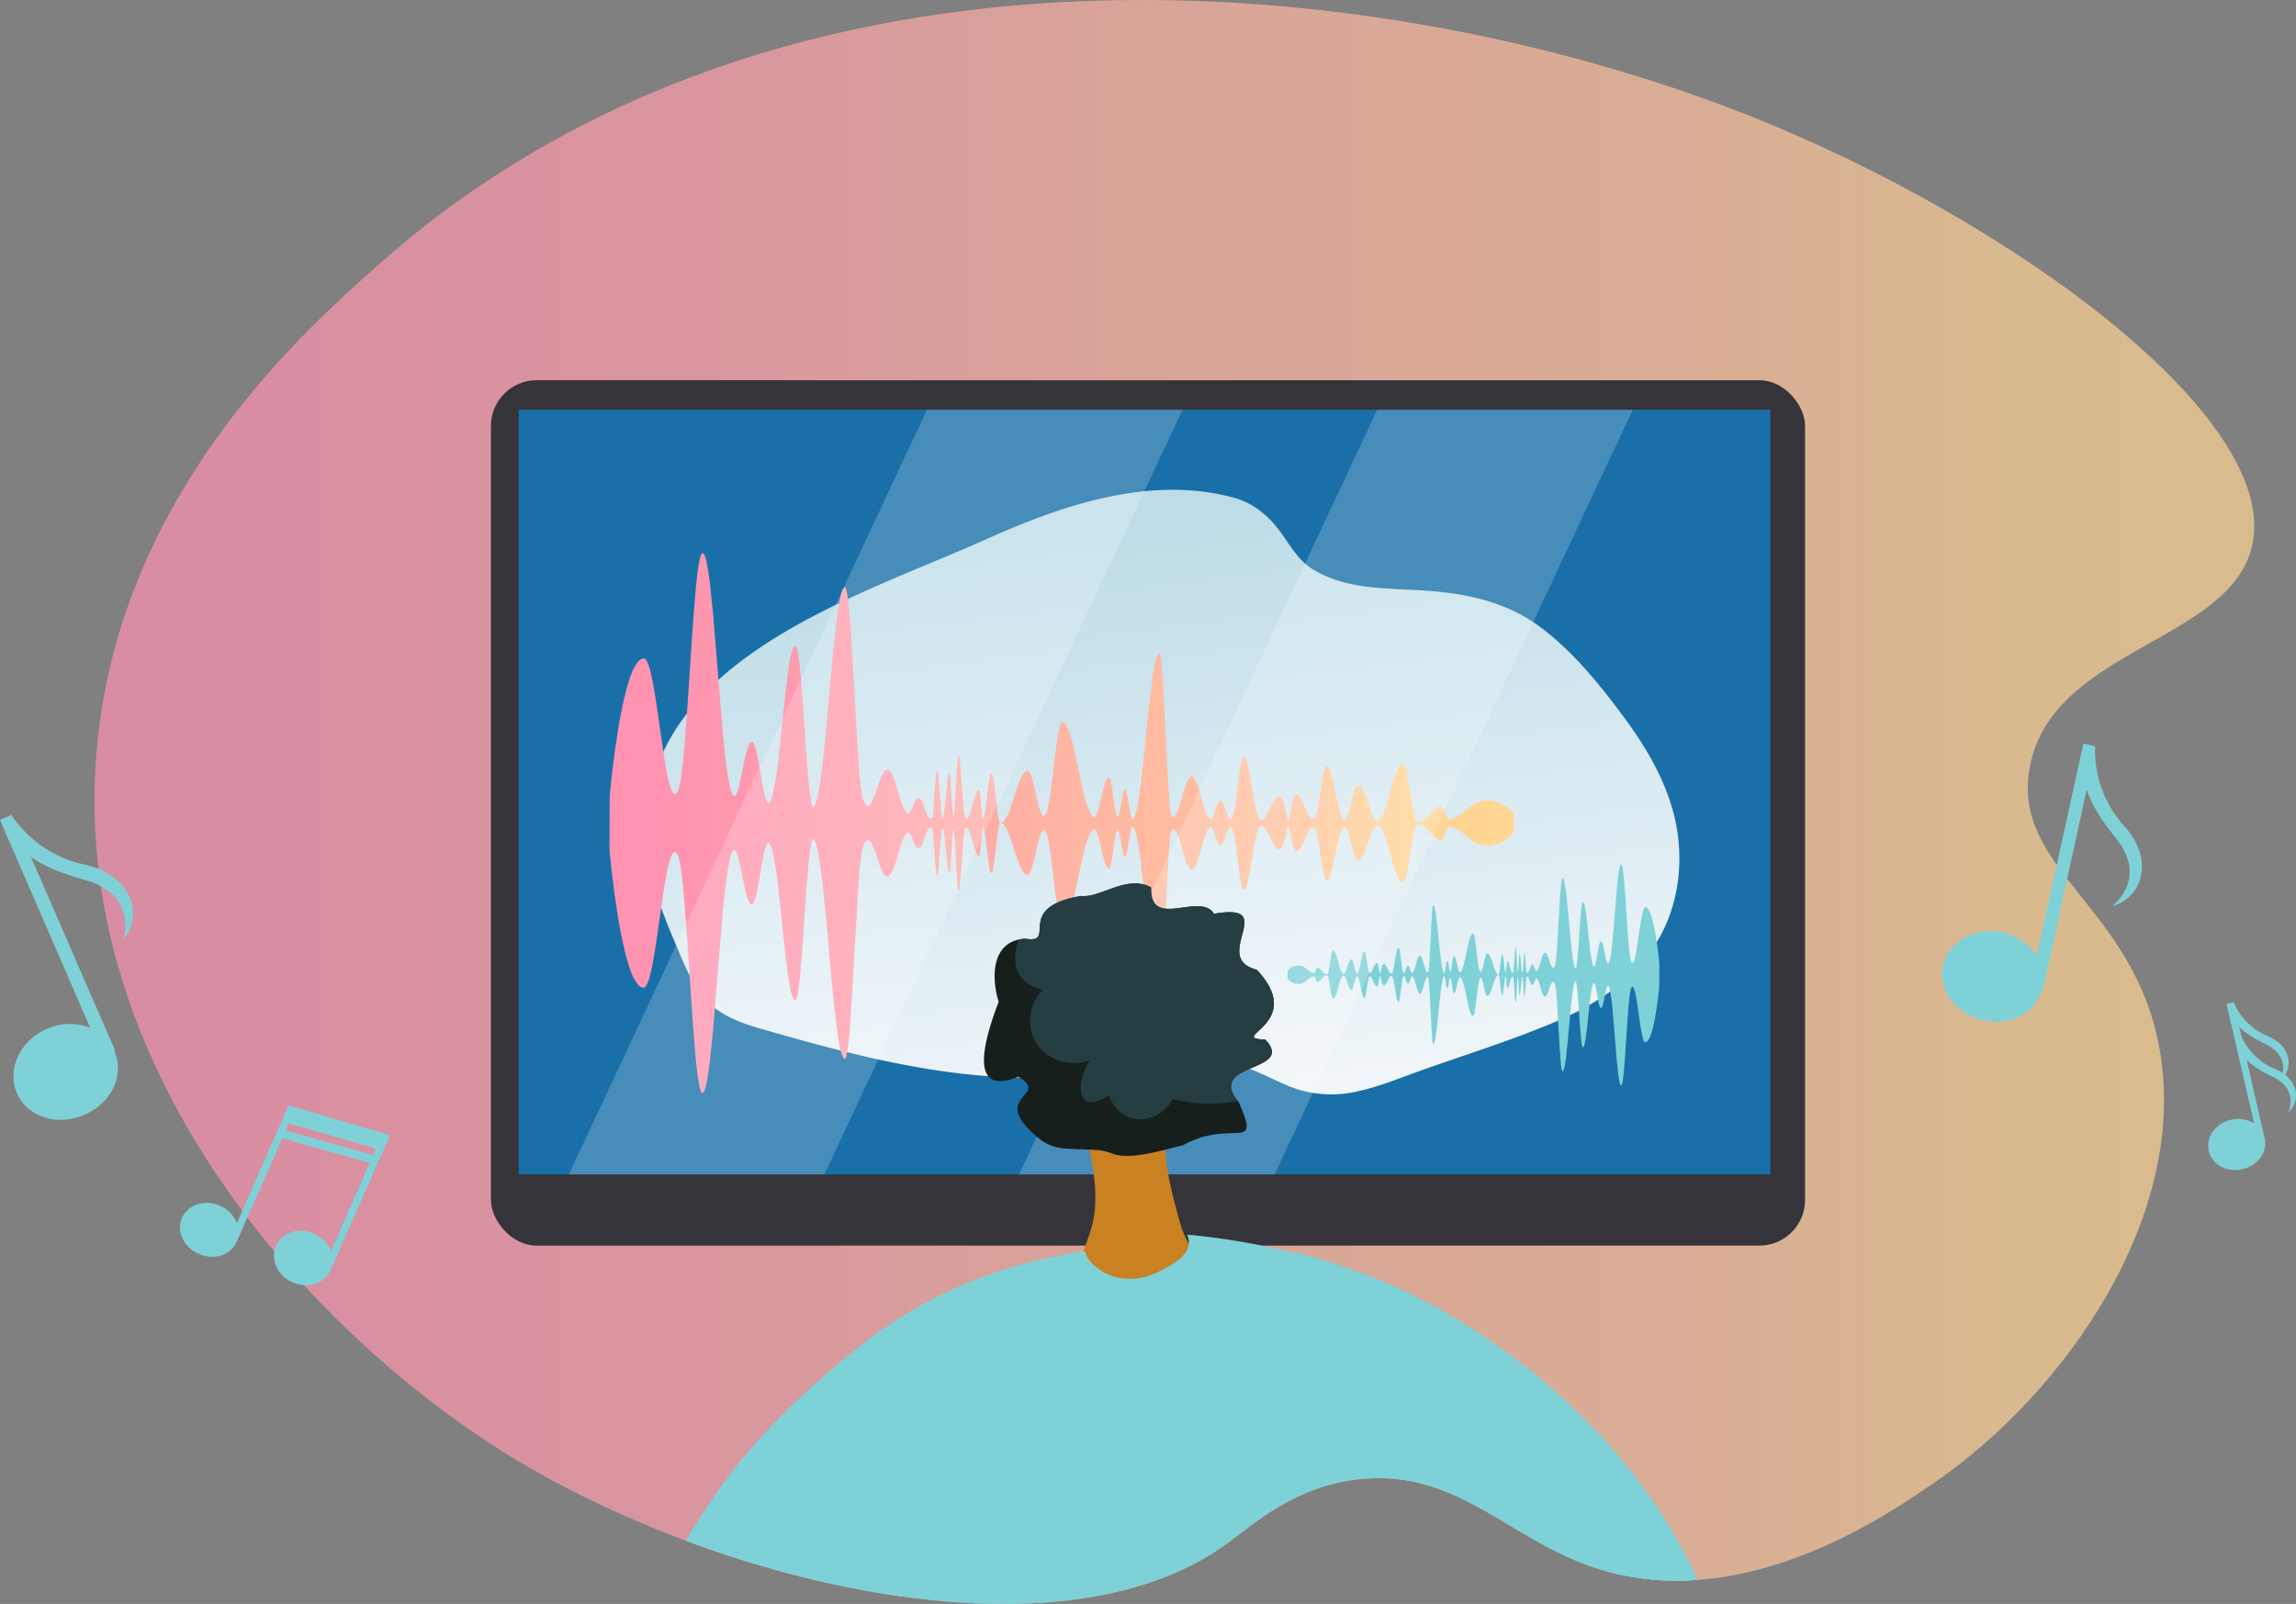 <svg xmlns="http://www.w3.org/2000/svg" xmlns:xlink="http://www.w3.org/1999/xlink" width="714" height="498.923" viewBox="0 0 714 498.923"><rect x="0" y="0" width="714" height="498.923" fill="#808080" stroke="none"/><defs><style>.a{fill:none;clip-rule:evenodd;}.b,.k,.l,.m,.n{fill-rule:evenodd;}.b{opacity:0.7;}.b,.g{fill:url(#a);}.c{fill:#35343a;}.d{fill:#1970a9;}.e{fill:url(#b);}.f,.l{fill:#7fd1d8;}.h{fill:#fff;opacity:0.2;}.i{fill:#1a191c;}.j{clip-path:url(#d);}.k{fill:#c98121;}.m{fill:#171f1c;}.n{fill:#243e41;}</style><linearGradient id="a" y1="0.5" x2="1" y2="0.5" gradientUnits="objectBoundingBox"><stop offset="0" stop-color="#ff93b1"/><stop offset="0.048" stop-color="#ff93b1"/><stop offset="0.29" stop-color="#ffa0ac"/><stop offset="0.484" stop-color="#ffb4a3"/><stop offset="0.737" stop-color="#ffc19e"/><stop offset="0.881" stop-color="#ffd395"/><stop offset="1" stop-color="#ffd694"/></linearGradient><linearGradient id="b" x1="0.384" y1="0.044" x2="0.6" y2="1.056" gradientUnits="objectBoundingBox"><stop offset="0" stop-color="#bddce7"/><stop offset="0.029" stop-color="#bddce7"/><stop offset="1" stop-color="#f3f7fa"/></linearGradient><clipPath id="d"><path class="a" d="M617.745,494.593c-23.667,20.985-79.752,70.718-87.761,148.517-10.343,100.462,65.9,185.34,131.641,224.464,63.055,37.526,167.23,63.182,219.4,25.315,8.52-6.183,21.55-18.342,42.193-20.253,31.085-2.877,46.752,20.5,75.947,28.691,44.575,12.5,88.124-18.075,101.261-27,41.286-28.057,79.858-83.312,70.883-135.015-7.8-44.92-46.079-56.043-40.5-87.759,6.55-37.268,62.428-39.146,69.2-69.2,8.964-39.8-74.553-101.021-155.267-133.327C932,403.9,743.826,382.79,617.745,494.593Z" transform="translate(-529.036 -412.598)"/></clipPath></defs><g transform="translate(-514.312 -412.598)"><g transform="translate(543.689 412.598)"><path class="b" d="M617.745,494.593c-23.667,20.985-79.752,70.718-87.761,148.517-10.343,100.462,65.9,185.34,131.641,224.464,63.055,37.526,167.23,63.182,219.4,25.315,8.52-6.183,21.55-18.342,42.193-20.253,31.085-2.877,46.752,20.5,75.947,28.691,44.575,12.5,88.124-18.075,101.261-27,41.286-28.057,79.858-83.312,70.883-135.015-7.8-44.92-46.079-56.043-40.5-87.759,6.55-37.268,62.428-39.146,69.2-69.2,8.964-39.8-74.553-101.021-155.267-133.327C932,403.9,743.826,382.79,617.745,494.593Z" transform="translate(-529.036 -412.598)"/><rect class="c" width="408.665" height="269.2" rx="14.233" transform="translate(123.29 118.268)"/><rect class="d" width="389.204" height="237.846" transform="translate(131.938 127.46)"/><g transform="translate(160.217 152.354)"><path class="e" d="M935.747,595.22c-1.93-12.737-8.505-24.491-16.036-34.746-7.46-10.166-15.676-20.439-25.71-28.176-11.289-8.705-24.307-11.273-38.268-12.077-11.193-.645-23.422-.407-33.31-6.514-4.545-2.807-6.835-7.115-9.87-11.323-3.875-5.367-8.661-9.393-15.177-11.1-25.95-6.81-53.065,2.5-76.751,13.156-37.406,16.824-99.381,35.225-105.3,83.751-1.75,14.357,3.013,28.222,8.562,41.233,2.582,6.056,4.972,12.544,9.284,17.616,4.29,5.042,10.6,7.54,16.8,9.332,28.079,8.115,57.28,15.958,86.739,15.411,13.829-.257,27.27-3.372,40.987-4.689,6.317-.6,12.9-.94,19.164.289,6.145,1.209,11.193,4.078,16.853,6.554a35.186,35.186,0,0,0,22.089,2.251c7.171-1.488,14.1-4.437,20.987-6.867,12.993-4.583,26.229-8.761,38.972-14.01,12.288-5.062,23.6-11.6,31.546-22.548C935.172,621.936,937.726,608.285,935.747,595.22Z" transform="translate(-603.741 -488.958)"/><path class="f" d="M830.633,578.264l-.225-2.177-.058-.543-.056-.453-.114-.9-.112-.9-.056-.451-.058-.385-.225-1.5-.225-1.479-.225-1.263-.058-.311-.056-.275-.114-.551c-.074-.363-.15-.754-.225-1.043l-.225-.938-.056-.232-.058-.194-.112-.387-.227-.768c-.074-.212-.15-.445-.225-.639a5.886,5.886,0,0,0-.9-1.706,1.414,1.414,0,0,0-.451-.369.832.832,0,0,0-.225-.07.278.278,0,0,0-.228.052c-.3.216-.6,1.053-.9,2.542-.038.182-.076.329-.114.539l-.114.634-.112.634-.114.71c-.15.928-.3,2.023-.451,3.073l-.453,3.095-.225,1.52-.226,1.309c-.02.1-.038.227-.058.313l-.056.263-.114.531c-.074.379-.15.646-.226.92l-.112.351c-.038.11-.076.186-.114.281a1.261,1.261,0,0,1-.226.387c-.151.169-.3.162-.453-.022a1.24,1.24,0,0,1-.225-.423c-.038-.108-.076-.273-.112-.409-.02-.058-.038-.174-.058-.263l-.056-.287c-.038-.2-.076-.469-.114-.7l-.112-.912-.058-.461-.028-.232c-.008-.074-.018-.152-.028-.259l-.114-1.179-.056-.589-.028-.331-.028-.371-.114-1.482-.225-2.981-.451-6.814-.227-3.358-.056-.772-.056-.694-.114-1.391-.114-1.389-.056-.7-.056-.547-.114-1.048-.028-.261c-.01-.1-.018-.138-.028-.207l-.056-.385a6.249,6.249,0,0,0-.453-2.007c-.3-.381-.6.445-.9,2.5l-.112.822-.058.411-.056.533-.225,2.219L817.417,555l-.028.277-.028.329-.056.686-.227,2.742-.9,11.021c-.6,6.508-1.2,9.27-1.806,7.873l-.058-.142c-.018-.046-.036-.1-.056-.166l-.114-.375c-.018-.054-.036-.14-.056-.223l-.056-.249-.114-.5-.112-.5-.114-.565-.226-1.115c-.151-.65-.3-1.413-.453-1.86-.038-.138-.074-.215-.112-.325-.038-.084-.076-.179-.114-.245a.659.659,0,0,0-.225-.277c-.152-.086-.3.028-.453.393-.036.074-.074.216-.112.327a4.045,4.045,0,0,0-.114.391l-.112.465-.114.589-.114.589-.056.3-.056.331-.225,1.325-.227,1.237-.028.154-.028.13-.056.253-.058.251-.056.2c-.15.577-.3.852-.451.852s-.3-.315-.453-.818a39.3,39.3,0,0,1-.9-5.77l-.112-.976-.114-1.062-.225-2.179-.225-2.111-.114-1.045-.056-.523-.028-.233-.03-.214-.225-1.7-.112-.832-.114-.631a6.782,6.782,0,0,0-.453-1.688c-.074-.144-.15-.223-.225-.241s-.15.044-.225.273a4.726,4.726,0,0,0-.114.459l-.028.142c-.008.048-.018.088-.028.162l-.056.4-.058.393-.028.2-.028.259-.112,1.061-.227,2.755-.056.694-.056.812-.114,1.638-.225,3.252-.114,1.614-.028.4-.028.335-.056.659-.114,1.317-.056.658-.028.325-.03.239-.112.96-.114.678c-.15.892-.3,1.012-.451.714a5.359,5.359,0,0,1-.453-1.463c-.038-.15-.074-.4-.112-.619l-.114-.668-.056-.333c-.01-.05-.02-.118-.028-.194l-.03-.214-.112-.856c-.3-2.518-.6-5.551-.9-9l-.451-4.954-.114-1.219L801.942,559l-.225-2.051-.114-1.025-.112-.794-.114-.774-.028-.194-.028-.16-.056-.313c-.038-.223-.076-.391-.114-.563l-.056-.259-.058-.212a3.91,3.91,0,0,0-.225-.68.674.674,0,0,0-.225-.3c-.038-.018-.076-.034-.114,0a.578.578,0,0,0-.112.224c-.02.062-.038.148-.058.219l-.028.114-.028.154-.056.321-.058.453-.056.453-.028.225c-.01.066-.018.166-.028.273l-.114,1.239-.225,3.24-.056.826-.058.956-.112,2.005-.453,7.745-.226,3.761-.112,1.421c-.02.259-.038.419-.058.611l-.056.559-.056.561-.058.4-.112.778-.058.261-.028.126-.028.1c-.018.07-.038.106-.056.16l-.058.116c-.3.638-.6.724-.9.285a2.683,2.683,0,0,1-.227-.409c-.074-.164-.15-.363-.225-.551-.15-.415-.3-.87-.451-1.317-.076-.229-.152-.433-.228-.644s-.15-.377-.225-.563c-.076-.144-.15-.313-.226-.437a1.648,1.648,0,0,0-.225-.293c-.3-.281-.6-.152-.9.437a19.061,19.061,0,0,0-.9,2.7c-.038.134-.076.255-.114.367l-.112.345-.114.345-.112.291c-.038.1-.076.174-.114.257s-.076.168-.114.229a1.919,1.919,0,0,1-.225.335c-.15.184-.3.22-.451.032a4.11,4.11,0,0,1-.453-.934,2.761,2.761,0,0,0-.451-.858c-.152-.148-.3-.11-.453.062a1.683,1.683,0,0,0-.225.363c-.076.166-.15.355-.225.535-.152.407-.3.826-.453,1.145s-.3.473-.451.439a.293.293,0,0,1-.114-.054.23.23,0,0,1-.056-.054.545.545,0,0,1-.028-.076c-.01-.03-.02-.094-.028-.138-.02-.066-.038-.277-.058-.439l-.028-.257c-.01-.068-.018-.189-.028-.337l-.114-1.63-.112-1.6-.028-.4c-.01-.134-.02-.279-.028-.335l-.058-.473a.989.989,0,0,0-.028-.17c-.01-.038-.018-.088-.028-.118-.02-.048-.038-.072-.056-.054s-.038.05-.058.136l-.028.11-.028.208c-.152,1.115-.3,3.922-.451,5.084l-.03.218-.028.12a.382.382,0,0,1-.056.156c-.038.034-.076-.012-.114-.116l-.028-.094-.028-.132-.028-.134-.028-.182-.028-.184-.03-.269-.056-.539-.226-2.167-.056-.545-.03-.271a2.3,2.3,0,0,0-.028-.231c-.038-.273-.076-.465-.112-.615-.076-.233-.152-.461-.228.435l-.028.283-.028.459-.056.918-.114,1.79c-.15,2.672-.3,1.381-.451-1.75l-.114-2.035-.056-1c-.01-.146-.02-.383-.028-.447l-.028-.3a2.641,2.641,0,0,0-.114-.742c-.02-.026-.038-.006-.056.026a.513.513,0,0,0-.03.066l-.028.1-.028.136-.028.221-.056.441-.03.232-.028.369-.056.74-.225,2.983-.058.752-.028.377c-.008.13-.018.174-.028.263l-.056.475-.028.237c-.01.068-.02.1-.028.148-.038.212-.076.3-.114.323a.233.233,0,0,1-.114.056c-.15.024-.3-.186-.451-.589l-.114-.335-.112-.387-.227-.8a5.9,5.9,0,0,0-.451-1.237.449.449,0,0,0-.225-.218c-.038,0-.076-.056-.114.088a2.074,2.074,0,0,0-.056.305l-.028.184-.028.289-.228,2.328c-.038.275-.074.4-.112.405a.458.458,0,0,1-.114-.232l-.056-.2-.056-.313-.058-.313c-.01-.06-.018-.088-.028-.174l-.028-.229-.225-1.848-.114-.934-.114-.776-.056-.287c-.018-.1-.038-.146-.056-.219a.576.576,0,0,0-.114-.253c-.076-.07-.15.036-.225.317l-.056.245c-.02.076-.038.21-.058.311l-.028.17-.028.231-.056.467-.453,3.677-.056.317c-.018.094-.038.162-.056.241a.985.985,0,0,1-.114.311.1.1,0,0,1-.114.052.383.383,0,0,1-.112-.026,1,1,0,0,1-.453-.4c-.6-.824-1.2-3.3-1.806-4.8l-.114-.275-.114-.229a2.733,2.733,0,0,0-.225-.4,1.184,1.184,0,0,0-.451-.443.293.293,0,0,0-.226-.03.534.534,0,0,0-.227.231,5.544,5.544,0,0,0-.451,1.323l-.114.429-.112.5-.227.99-.112.483-.058.242-.056.211c-.076.3-.15.509-.225.73-.152.389-.3.587-.453.559a.355.355,0,0,1-.226-.2,2.7,2.7,0,0,1-.225-.627c-.038-.138-.076-.339-.114-.507-.018-.092-.036-.166-.056-.271l-.056-.333c-.076-.4-.151-1.02-.225-1.56l-.114-.842-.114-.958-.225-1.9c-.076-.611-.15-1.3-.225-1.766l-.114-.774c-.038-.253-.074-.539-.112-.7a3.406,3.406,0,0,0-.453-1.449c-.3-.152-.6.227-.9.962l-.225.642-.226.788-.225.914-.227,1.037-.451,2.127-.225,1.075-.227.964a13.264,13.264,0,0,1-.9,2.917,1.451,1.451,0,0,1-.453.6c-.15.062-.3-.088-.451-.455-.3-.716-.6-2.374-.9-3.392a3.012,3.012,0,0,0-.453-1.1c-.074-.082-.15-.126-.225-.108-.038.018-.076.07-.114.168-.018.042-.036.122-.056.18s-.038.144-.056.231l-.028.13-.028.168-.058.345c-.018.124-.038.213-.056.363l-.056.417-.227,1.6a6.239,6.239,0,0,1-.226,1.147c-.076.235-.15.305-.225.225a8.279,8.279,0,0,1-.451-2.057c-.038-.247-.076-.415-.114-.616-.02-.1-.038-.2-.056-.263a1.978,1.978,0,0,0-.058-.2c-.074-.241-.15-.311-.225-.241-.3.1-.6,3.519-.9,3.755-.3.1-.6-1.125-.9-3.1l-.112-.77-.114-.952-.225-1.941-.056-.487-.058-.547-.112-1.121-.227-2.241-.225-2.2c-.076-.724-.15-1.518-.225-2.073l-.225-1.826-.058-.457c-.018-.152-.036-.315-.056-.415l-.114-.688a9.721,9.721,0,0,0-.451-1.915.872.872,0,0,0-.225-.355c-.038-.024-.076-.048-.114-.026a.631.631,0,0,0-.112.325l-.03.14-.028.188-.028.2-.028.277c-.038.377-.076.68-.114,1.241l-.056.75-.056,1.081L759.7,566.5l-.451,8.819-.114,2.169-.114,1.371-.056.686c-.01.1-.018.253-.028.319l-.028.19a5.438,5.438,0,0,1-.114.646c-.038.156-.076.178-.112.2a.316.316,0,0,1-.114.05.272.272,0,0,1-.225-.066,1,1,0,0,1-.225-.289,4.542,4.542,0,0,1-.227-.5c-.15-.393-.3-.946-.451-1.455-.152-.529-.3-1.089-.453-1.548a6.2,6.2,0,0,0-.225-.6,2.218,2.218,0,0,0-.225-.435c-.3-.435-.6-.345-.9.289a7.86,7.86,0,0,0-.451,1.287l-.453,1.6-.225.728c-.076.208-.152.421-.225.575a1.358,1.358,0,0,1-.453.638c-.15.076-.3-.1-.451-.463-.038-.082-.076-.2-.114-.3l-.112-.319-.114-.331c-.038-.112-.076-.2-.114-.293-.3-.8-.6-.822-.9,0l-.112.3-.114.339-.112.325c-.038.1-.076.225-.114.305l-.056.132-.058.106a.724.724,0,0,1-.112.164.173.173,0,0,1-.225.048c-.076-.042-.152-.146-.227-.373-.018-.052-.038-.124-.056-.186l-.056-.241-.058-.251-.056-.313c-.038-.174-.076-.5-.114-.77l-.112-.838-.225-1.7-.114-.878-.114-.738-.056-.361-.028-.176-.028-.136-.056-.271c-.02-.09-.038-.14-.058-.212-.15-.587-.3-.581-.451-.371a4.35,4.35,0,0,0-.453,1.478l-.112.577-.058.3-.056.347-.225,1.391c-.152.972-.3,1.806-.453,2.512l-.056.235-.028.118-.028.094-.114.357-.056.136c-.02.042-.038.074-.056.11a.509.509,0,0,1-.114.154c-1.2,1.347-2.41-7.2-3.615.2a.859.859,0,0,1-.225-.455c-.076-.281-.15-.6-.225-1l-.114-.567-.056-.275-.056-.239a2.406,2.406,0,0,0-.227-.682.179.179,0,0,0-.225-.094.5.5,0,0,0-.225.112,1.138,1.138,0,0,0-.225.257c-.038.058-.076.106-.114.172l-.112.2c-.3.585-.6,1.423-.9,1.887a.815.815,0,0,1-.453.413.333.333,0,0,1-.225-.03.354.354,0,0,1-.114-.078.753.753,0,0,1-.112-.2c-.02-.04-.038-.1-.058-.152l-.056-.2c-.018-.072-.038-.128-.056-.216l-.058-.265-.028-.134-.028-.166-.056-.337c-.038-.232-.076-.431-.114-.69l-.225-1.55-.114-.748-.112-.632c-.3-1.73-.6-1.365-.9-.674a5.949,5.949,0,0,0-.225.74l-.114.443-.056.221c-.02.074-.038.174-.058.259l-.451,2.157-.225.944c-.038.174-.076.273-.114.405l-.056.19-.056.148c-.152.425-.3.642-.453.692s-.3-.142-.451-.531l-.114-.329-.114-.391-.226-.884c-.15-.62-.3-1.181-.451-1.6s-.3-.591-.453-.581c-.3.01-.6.481-.9,1.315-.15.4-.3.884-.451,1.309a9.991,9.991,0,0,1-.453,1.179c-.3.65-.6.818-.9.571a4.236,4.236,0,0,1-.9-1.864c-.152-.477-.3-1.047-.453-1.586l-.451-1.6a4.639,4.639,0,0,0-.9-1.931.459.459,0,0,0-.225-.108c-.076-.014-.152,0-.228.126a5.133,5.133,0,0,0-.451,1.638l-.114.615-.112.72-.226,1.441c-.076.517-.151.87-.227,1.287l-.056.3c-.018.1-.038.159-.056.241l-.058.233a1.827,1.827,0,0,1-.056.184,1.416,1.416,0,0,1-.225.5c-.076.09-.152.07-.226.076a1.074,1.074,0,0,1-.453-.106,3.186,3.186,0,0,1-.9-.786,5.646,5.646,0,0,0-.9-.892,1.38,1.38,0,0,0-.451-.207.516.516,0,0,0-.225-.024c-.076.02-.152.11-.228.245-.15.281-.3.8-.451,1.1a.59.59,0,0,1-.225.3c-.076.042-.152,0-.225,0a2.946,2.946,0,0,1-.9-.327,5.973,5.973,0,0,1-.9-.623c-.3-.235-.6-.481-.9-.7a3.122,3.122,0,0,0-1.808-.7,4.156,4.156,0,0,0-1.808.311,4.521,4.521,0,0,0-1.808,1.379v2.35a4.519,4.519,0,0,0,1.808,1.379,4.152,4.152,0,0,0,1.808.311,3.137,3.137,0,0,0,1.808-.7c.3-.224.6-.469.9-.7a6.142,6.142,0,0,1,.9-.625,3,3,0,0,1,.9-.325c.074-.006.15-.046.225,0a.59.59,0,0,1,.225.3c.152.3.3.814.451,1.1.076.136.152.226.228.245a.521.521,0,0,0,.225-.024,1.386,1.386,0,0,0,.451-.208,5.644,5.644,0,0,0,.9-.892,3.156,3.156,0,0,1,.9-.786,1.041,1.041,0,0,1,.453-.106c.074.006.15-.014.226.076a1.415,1.415,0,0,1,.225.5,1.83,1.83,0,0,1,.056.183l.058.232c.018.082.038.146.056.243l.056.3c.076.417.151.77.227,1.287l.226,1.441.112.72.114.613a5.151,5.151,0,0,0,.451,1.64c.076.128.152.14.228.126a.457.457,0,0,0,.225-.108,4.638,4.638,0,0,0,.9-1.931l.451-1.6c.152-.539.3-1.109.453-1.586a4.236,4.236,0,0,1,.9-1.863c.3-.247.6-.08.9.569a10.177,10.177,0,0,1,.453,1.181c.15.425.3.908.451,1.309.3.834.6,1.3.9,1.315.152.01.3-.172.453-.581s.3-.98.451-1.6l.226-.884.114-.393.114-.327c.15-.389.3-.577.451-.531s.3.267.453.692l.056.148.056.19c.038.132.076.231.114.4l.225.946.451,2.157c.02.086.038.186.058.259l.056.222.114.443a6.062,6.062,0,0,0,.225.74c.3.69.6,1.055.9-.674l.112-.633.114-.75.225-1.548c.038-.259.076-.459.114-.69l.056-.337.028-.168.028-.132.058-.265c.018-.088.038-.144.056-.215l.056-.2c.02-.05.038-.112.058-.152a.8.8,0,0,1,.112-.2.341.341,0,0,1,.114-.076.332.332,0,0,1,.225-.03.815.815,0,0,1,.453.413c.3.465.6,1.3.9,1.887l.112.2c.038.066.076.114.114.17a1.054,1.054,0,0,0,.225.257.484.484,0,0,0,.225.114.179.179,0,0,0,.225-.094,2.4,2.4,0,0,0,.227-.682l.056-.239.056-.275.114-.567c.076-.4.15-.718.225-1a.859.859,0,0,1,.225-.455c1.205,7.4,2.41-1.145,3.615.2a.505.505,0,0,1,.114.154c.018.036.036.066.056.11l.056.136.114.357.028.092.028.12.056.233c.152.708.3,1.542.453,2.514l.225,1.391.056.347.058.3.112.577a4.35,4.35,0,0,0,.453,1.478c.15.209.3.216.451-.371.02-.072.038-.122.058-.212l.056-.271.028-.136.028-.176.056-.363.114-.736.114-.878.225-1.7.112-.838c.038-.267.076-.6.114-.772l.056-.311.058-.251.056-.241c.018-.062.038-.134.056-.185.076-.228.152-.331.227-.373a.173.173,0,0,1,.225.048.7.7,0,0,1,.112.162l.058.108.056.132c.038.08.076.2.114.305l.112.325.114.339.112.3c.3.824.6.808.9,0,.038-.1.076-.182.114-.293l.114-.331.112-.319c.038-.1.076-.217.114-.3.15-.363.3-.539.451-.463a1.357,1.357,0,0,1,.453.638c.074.152.15.365.225.573l.225.73.453,1.6a7.851,7.851,0,0,0,.451,1.287c.3.634.6.724.9.289a2.212,2.212,0,0,0,.225-.435,6.226,6.226,0,0,0,.225-.6c.152-.459.3-1.02.453-1.548.15-.509.3-1.062.451-1.454a4.55,4.55,0,0,1,.227-.5,1,1,0,0,1,.225-.289.272.272,0,0,1,.225-.066.319.319,0,0,1,.114.05c.036.024.074.046.112.2a5.433,5.433,0,0,1,.114.646l.028.189c.01.066.018.216.028.319l.056.684.114,1.373.114,2.169.451,8.819.114,2.185.056,1.081.056.75c.038.561.076.864.114,1.241l.028.275.028.2.028.189.03.14a.631.631,0,0,0,.112.325c.038.022.076,0,.114-.026a.872.872,0,0,0,.225-.355,9.717,9.717,0,0,0,.451-1.915l.114-.688c.02-.1.038-.263.056-.415l.058-.457.225-1.826c.076-.555.15-1.349.225-2.073l.225-2.2.227-2.243L762.3,590l.058-.549.056-.485.225-1.941.114-.952.112-.772c.3-1.977.6-3.2.9-3.1.3.235.6,3.657.9,3.755.076.068.151,0,.225-.242a1.975,1.975,0,0,0,.058-.2c.018-.064.036-.168.056-.263.038-.2.076-.369.114-.617a8.275,8.275,0,0,1,.451-2.057c.076-.08.15-.01.225.225a6.235,6.235,0,0,1,.226,1.147l.227,1.6.056.417c.018.148.038.239.056.363l.058.345.028.166.028.132c.018.088.038.176.056.232s.038.138.056.18a.306.306,0,0,0,.114.168c.076.018.152-.026.225-.11a2.981,2.981,0,0,0,.453-1.1c.3-1.018.6-2.676.9-3.392.15-.367.3-.517.451-.455a1.452,1.452,0,0,1,.453.6,13.262,13.262,0,0,1,.9,2.917l.227.964.225,1.073.451,2.129.227,1.037.225.914.226.788.225.643c.3.734.6,1.113.9.962a3.405,3.405,0,0,0,.453-1.449c.038-.166.074-.451.112-.7l.114-.774c.076-.465.15-1.157.225-1.766l.225-1.9.114-.958.114-.842c.074-.541.15-1.165.225-1.56l.056-.333c.02-.106.038-.18.056-.271.038-.168.076-.371.114-.507a2.7,2.7,0,0,1,.225-.626.366.366,0,0,1,.226-.2c.152-.026.3.172.453.561.076.221.15.435.225.73l.056.209.058.243.112.483.227.99.112.5.114.429a5.542,5.542,0,0,0,.451,1.323.534.534,0,0,0,.227.232.294.294,0,0,0,.226-.03,1.186,1.186,0,0,0,.451-.443,2.733,2.733,0,0,0,.225-.4l.114-.229.114-.275c.6-1.5,1.2-3.978,1.806-4.8a1,1,0,0,1,.453-.4.393.393,0,0,1,.112-.026.1.1,0,0,1,.114.052.985.985,0,0,1,.114.311c.018.08.038.148.056.239l.056.319.453,3.677.056.467.028.232.028.169c.02.1.038.236.058.311l.056.245c.076.279.15.387.225.317a.577.577,0,0,0,.114-.253c.018-.074.038-.124.056-.219l.056-.287.114-.776.114-.934.225-1.847.028-.23c.01-.086.018-.114.028-.174l.058-.313.056-.313.056-.2a.457.457,0,0,1,.114-.232c.038,0,.074.13.112.405l.228,2.328.028.289.028.184a2.129,2.129,0,0,0,.056.305c.038.144.076.088.114.088a.45.45,0,0,0,.225-.218,5.9,5.9,0,0,0,.451-1.237l.227-.8.112-.387.114-.335c.15-.4.3-.613.451-.589a.217.217,0,0,1,.114.056c.038.022.076.112.114.323.008.05.018.08.028.148l.028.237.056.475c.01.09.02.134.028.263l.028.377.058.752.225,2.983.056.738.028.369.03.233.056.441.028.222.028.134.028.1a.51.51,0,0,0,.03.066c.018.032.036.052.056.026a2.641,2.641,0,0,0,.114-.742l.028-.3c.008-.064.018-.3.028-.447l.056-1,.114-2.035c.15-3.129.3-4.421.451-1.75l.114,1.792.056.918.028.459.028.283c.076.9.152.668.228.435.036-.15.074-.343.112-.615.01-.056.02-.132.028-.231l.03-.271.056-.545.226-2.167.056-.539.03-.269.028-.184.028-.182.028-.134.028-.132.028-.094c.038-.1.076-.15.114-.116a.382.382,0,0,1,.056.156l.028.12.03.217c.15,1.161.3,3.968.451,5.084l.028.208.028.11c.02.086.038.12.058.136s.036-.006.056-.054c.01-.03.018-.08.028-.118a1.026,1.026,0,0,0,.028-.17l.058-.473c.008-.056.018-.2.028-.335l.028-.4.112-1.6.114-1.63c.01-.148.018-.269.028-.337l.028-.257c.02-.162.038-.373.058-.439.008-.044.018-.108.028-.138a.466.466,0,0,1,.028-.076.233.233,0,0,1,.056-.054.293.293,0,0,1,.114-.054c.15-.034.3.132.451.439s.3.738.453,1.145c.076.18.15.369.225.535a1.689,1.689,0,0,0,.225.363c.151.172.3.209.453.062a2.786,2.786,0,0,0,.451-.858,4.171,4.171,0,0,1,.453-.936c.15-.186.3-.15.451.034a1.851,1.851,0,0,1,.225.335c.038.062.076.152.114.229s.076.154.114.257l.112.289.114.347.112.345c.038.112.076.233.114.367a19.235,19.235,0,0,0,.9,2.7c.3.589.6.718.9.437a1.607,1.607,0,0,0,.225-.3c.076-.122.15-.291.226-.435.076-.186.151-.357.225-.563s.152-.415.228-.644c.15-.447.3-.9.451-1.317.076-.188.151-.387.225-.551a2.685,2.685,0,0,1,.227-.409c.3-.439.6-.353.9.285l.058.116c.018.054.038.09.056.159l.028.1.028.128.058.261.112.778.058.4.056.559.056.56c.02.192.038.349.058.609l.112,1.422.226,3.759.453,7.747.112,2.005.058.954.056.828.225,3.24.114,1.239c.01.108.018.207.028.273l.028.226.056.453.058.453.056.321.028.154.028.112c.02.074.038.16.058.222a.58.58,0,0,0,.112.223c.038.036.076.02.114,0a.654.654,0,0,0,.225-.3,3.964,3.964,0,0,0,.225-.68l.058-.212.056-.259c.038-.172.076-.339.114-.563l.056-.313.028-.159.028-.194.114-.776.112-.794.114-1.025.225-2.051.114-1.026.114-1.217.451-4.954c.3-3.452.6-6.484.9-9l.112-.856.03-.214c.008-.076.018-.144.028-.194l.056-.333.114-.668c.038-.215.074-.469.112-.619a5.357,5.357,0,0,1,.453-1.462c.15-.3.3-.18.451.714l.114.678.112.96.03.239.028.323.056.66.114,1.317.056.658.028.335.028.4.114,1.614.225,3.252.114,1.638.056.812.056.694.227,2.755.112,1.062.028.259.028.2.058.393.056.4c.01.074.02.114.028.162l.028.142a4.726,4.726,0,0,0,.114.459c.076.229.15.3.225.273s.152-.1.225-.242a6.78,6.78,0,0,0,.453-1.688l.114-.63.112-.832.225-1.7.03-.213.028-.233.056-.523.114-1.046.225-2.111.225-2.181.114-1.06.112-.976a39.39,39.39,0,0,1,.9-5.772c.152-.5.3-.818.453-.816s.3.275.451.852l.056.2.058.251.056.253.028.128.028.156.227,1.237.225,1.323.056.333.056.3.114.589.114.589.112.465a4.043,4.043,0,0,0,.114.391c.038.112.076.253.112.327.151.365.3.479.453.393a.66.66,0,0,0,.225-.277c.038-.066.076-.164.114-.245.038-.11.074-.19.112-.327.151-.445.3-1.207.453-1.857l.226-1.115.114-.565.112-.5.114-.5.056-.249c.02-.084.038-.172.056-.226l.114-.373c.02-.068.038-.12.056-.166l.058-.142c.6-1.4,1.205,1.363,1.806,7.873l.9,11.022.227,2.741.056.686.028.329.028.277.114,1.109.225,2.219.056.533.058.411.112.822c.3,2.051.6,2.877.9,2.5a6.249,6.249,0,0,0,.453-2.007l.056-.385c.01-.072.018-.112.028-.207l.028-.263.114-1.045.056-.549.056-.694.114-1.389.114-1.391.056-.694.056-.772.227-3.358.451-6.814.225-2.981.114-1.482.028-.371.028-.331.056-.589.114-1.179c.01-.108.02-.188.028-.259l.028-.231.058-.463.112-.91c.038-.232.076-.495.114-.7l.056-.287c.02-.09.038-.206.058-.265.036-.134.074-.3.112-.409a1.245,1.245,0,0,1,.225-.421c.152-.184.3-.192.453-.022a1.237,1.237,0,0,1,.226.387c.038.094.076.172.114.281l.112.351c.076.273.152.541.226.92l.114.529.056.265c.02.086.038.209.058.313l.226,1.309.225,1.52.453,3.094c.15,1.049.3,2.145.451,3.073l.114.71.112.634.114.635c.038.209.076.357.114.539.3,1.488.6,2.326.9,2.542a.27.27,0,0,0,.228.05.828.828,0,0,0,.225-.068,1.413,1.413,0,0,0,.451-.369,5.943,5.943,0,0,0,.9-1.706c.076-.194.152-.427.225-.638l.227-.768.112-.387.058-.193.056-.231.225-.938c.076-.289.152-.682.225-1.045l.114-.551.056-.275.058-.309.225-1.263.225-1.478.225-1.5.058-.385.056-.453.112-.9.114-.9.056-.453.058-.543.225-2.177Z" transform="translate(-504.214 -430.873)"/><path class="g" d="M609.337,574.346l.549-5.313.138-1.325.136-1.1.275-2.2.273-2.2.138-1.1.138-.942.549-3.651.549-3.607.549-3.08.138-.758.136-.67.275-1.345c.183-.886.365-1.842.549-2.548l.549-2.29.138-.563.138-.473.273-.944.549-1.874c.183-.517.365-1.085.549-1.56a14.546,14.546,0,0,1,2.195-4.162,3.458,3.458,0,0,1,1.1-.9,1.946,1.946,0,0,1,.549-.168.645.645,0,0,1,.549.124c.732.525,1.464,2.568,2.195,6.2.092.443.183.8.275,1.313l.273,1.548.275,1.55.275,1.734c.365,2.261.73,4.932,1.1,7.494l1.1,7.554.549,3.707.549,3.2c.046.251.09.551.136.762l.138.644.275,1.291c.182.926.365,1.578.549,2.247l.273.856c.092.271.184.455.275.688a3.008,3.008,0,0,0,.549.944c.365.415.73.393,1.1-.054a2.972,2.972,0,0,0,.549-1.029c.092-.267.182-.67.273-1,.046-.146.092-.427.138-.647l.138-.7c.092-.5.184-1.143.273-1.708l.275-2.221.138-1.127.068-.565c.024-.178.046-.371.068-.63l.275-2.877.138-1.439.068-.808.068-.906.275-3.617.549-7.275,1.1-16.626.549-8.19.138-1.886.138-1.7.273-3.392.275-3.392.136-1.7.138-1.335.275-2.554.068-.638c.022-.235.046-.335.068-.509l.138-.94c.367-2.833.732-4.312,1.1-4.9.732-.934,1.464,1.083,2.195,6.087l.275,2.007.138,1,.136,1.3.549,5.413.275,2.707.068.676.07.8.136,1.674.549,6.69,2.2,26.893c1.462,15.884,2.925,22.622,4.389,19.21l.136-.347a3.159,3.159,0,0,0,.138-.4l.275-.912c.046-.134.092-.343.138-.549l.136-.61.275-1.219.273-1.221.275-1.379.549-2.723c.365-1.586.732-3.444,1.1-4.533.092-.337.183-.529.273-.8.092-.2.184-.437.275-.595a1.631,1.631,0,0,1,.549-.678c.365-.209.732.068,1.1.96a7.492,7.492,0,0,1,.273.8c.092.3.183.535.275.952l.275,1.137.273,1.435.275,1.435.136.72.138.812.549,3.23.549,3.019.068.377.07.313.138.619.136.614.138.489c.367,1.4.732,2.077,1.1,2.075s.732-.77,1.1-1.993a96.268,96.268,0,0,0,2.195-14.082l.275-2.382.273-2.586.549-5.317.551-5.15.273-2.552.138-1.277.068-.571.068-.521.551-4.148.273-2.031.275-1.536a16.521,16.521,0,0,1,1.1-4.118c.182-.351.365-.549.549-.591.182-.074.365.108.549.668.092.361.182.6.273,1.117l.07.347c.022.116.044.216.068.4l.138.962.136.96.07.481.068.634.275,2.59.549,6.724.138,1.694.136,1.979.275,4,.549,7.933.273,3.94.07.984.068.818.138,1.606.273,3.216.138,1.606.068.79.07.585.273,2.342.275,1.658c.365,2.177.732,2.464,1.1,1.742a13.16,13.16,0,0,0,1.1-3.571c.092-.363.184-.982.273-1.508l.275-1.63.138-.814c.022-.122.046-.287.068-.471l.07-.521.273-2.091c.732-6.141,1.462-13.542,2.195-21.963l1.1-12.091.275-2.973.273-2.5.549-5.006.275-2.5.273-1.937L680.4,516l.068-.475.07-.385.136-.766c.092-.545.183-.952.275-1.371l.138-.636.136-.517a10.14,10.14,0,0,1,.549-1.656,1.65,1.65,0,0,1,.549-.73c.092-.046.184-.086.275,0a1.392,1.392,0,0,1,.273.549c.046.148.092.359.138.535l.07.277.068.375.138.784.136,1.1.138,1.1.07.553c.022.158.044.4.068.666l.273,3.025.551,7.9.136,2.019.138,2.328.273,4.892,1.1,18.9.549,9.174.273,3.47c.046.634.092,1.022.138,1.49l.138,1.363.136,1.365.138.986.275,1.9.136.639.07.311.068.237c.046.169.092.257.138.389l.138.283c.73,1.556,1.463,1.766,2.195.694a6.689,6.689,0,0,0,.549-1c.182-.4.365-.886.549-1.343.365-1.009.732-2.121,1.1-3.212.183-.563.365-1.056.549-1.572s.365-.92.549-1.375c.184-.351.365-.764.549-1.063a3.732,3.732,0,0,1,.549-.718c.732-.687,1.463-.367,2.195,1.069a46.657,46.657,0,0,1,2.195,6.6c.092.325.184.62.275.892l.273.846.275.844.273.708c.092.253.184.421.275.627s.181.409.273.561a4.773,4.773,0,0,0,.549.816c.367.449.732.539,1.1.082a10.043,10.043,0,0,0,1.1-2.279,6.824,6.824,0,0,1,1.1-2.1c.367-.359.732-.265,1.1.152a4.2,4.2,0,0,1,.551.888c.181.4.365.868.549,1.3.365.992.73,2.015,1.1,2.8.365.746.73,1.151,1.1,1.069a.665.665,0,0,0,.273-.132.56.56,0,0,0,.138-.132,1.049,1.049,0,0,0,.068-.186c.024-.074.046-.226.07-.335.046-.159.09-.674.136-1.073l.07-.624c.022-.166.046-.465.068-.824l.275-3.976.273-3.9.07-.974c.022-.329.046-.68.068-.818l.138-1.155a2.484,2.484,0,0,1,.068-.413c.024-.094.046-.211.07-.285.044-.12.09-.175.136-.136a.628.628,0,0,1,.138.331l.068.269.07.5c.365,2.721.732,9.573,1.1,12.408l.068.531.07.291a.894.894,0,0,0,.136.379c.092.084.184-.03.275-.281l.068-.228.07-.323.068-.325.068-.443.07-.447.068-.658.138-1.313.549-5.287.138-1.329.068-.667c.022-.243.046-.429.068-.563a14.034,14.034,0,0,1,.275-1.5c.184-.569.365-1.125.549,1.059l.068.692.07,1.119.136,2.241.275,4.37c.365,6.52.732,3.366,1.1-4.27l.275-4.964.136-2.446c.024-.355.046-.936.07-1.091l.068-.718a6.54,6.54,0,0,1,.275-1.816c.046-.062.09-.014.136.066a1.525,1.525,0,0,1,.07.158l.068.243.068.329.07.539.138,1.078.068.567.068.9.138,1.8.549,7.28.138,1.838.068.92c.024.315.046.421.07.643l.136,1.159.07.581c.022.164.046.237.068.359.092.515.184.732.275.786a.56.56,0,0,0,.273.14c.367.058.732-.455,1.1-1.439l.275-.816.273-.948.549-1.951a14.863,14.863,0,0,1,1.1-3.019,1.122,1.122,0,0,1,.549-.531c.092,0,.183-.134.275.217a5.062,5.062,0,0,1,.138.74l.068.451.068.7.549,5.684c.092.67.184.982.275.988a1.132,1.132,0,0,0,.275-.567l.136-.491.138-.762.138-.766c.022-.146.046-.215.068-.423l.068-.562.549-4.507.275-2.281.275-1.891.136-.7c.046-.235.092-.353.138-.537a1.4,1.4,0,0,1,.275-.616c.182-.17.365.09.549.774l.136.6c.046.185.092.511.138.76l.068.411.07.569.138,1.135,1.1,8.977.136.774c.046.227.092.391.138.589a2.408,2.408,0,0,0,.275.758.23.23,0,0,0,.273.126.984.984,0,0,0,.275-.064,2.459,2.459,0,0,0,1.1-.976c1.463-2.013,2.927-8.051,4.389-11.722l.275-.668.273-.561a7.231,7.231,0,0,1,.549-.991,2.88,2.88,0,0,1,1.1-1.079.724.724,0,0,1,.549-.072,1.3,1.3,0,0,1,.549.565,13.554,13.554,0,0,1,1.1,3.226l.275,1.045.273,1.223.549,2.416.275,1.179.136.591.138.515c.184.718.367,1.243.549,1.782.367.948.732,1.431,1.1,1.365a.866.866,0,0,0,.549-.479,6.563,6.563,0,0,0,.549-1.528c.092-.335.183-.83.275-1.235.046-.225.092-.4.138-.664l.136-.814c.184-.962.367-2.49.551-3.807l.273-2.053.273-2.338.549-4.629c.183-1.488.367-3.174.551-4.312l.273-1.885c.092-.619.183-1.315.275-1.718.365-2.031.73-3.18,1.1-3.537.73-.371,1.463.555,2.195,2.346l.549,1.568.549,1.925.549,2.229.549,2.532,1.1,5.192.549,2.624.549,2.346a32.368,32.368,0,0,0,2.195,7.121,3.557,3.557,0,0,0,1.1,1.467c.365.152.732-.214,1.1-1.113.732-1.744,1.464-5.79,2.195-8.276a7.365,7.365,0,0,1,1.1-2.688c.184-.2.367-.309.549-.265.092.042.184.172.275.409.046.1.092.3.138.439a5.655,5.655,0,0,1,.136.565l.07.317.068.407.138.844c.046.3.092.521.138.882l.136,1.02.549,3.9a15.8,15.8,0,0,0,.549,2.8c.184.577.367.744.551.549.365-.345.73-2.8,1.1-5.02.092-.6.183-1.012.275-1.5.046-.237.092-.489.138-.644a5,5,0,0,1,.138-.487c.182-.591.365-.756.549-.591.73.241,1.463,8.589,2.195,9.166.73.247,1.462-2.747,2.195-7.576l.273-1.88.275-2.326.549-4.737.137-1.183.136-1.335.275-2.735.549-5.469.549-5.373c.184-1.766.365-3.705.549-5.056l.549-4.455.138-1.115c.046-.371.092-.768.136-1.01l.275-1.682a24.161,24.161,0,0,1,1.1-4.675,2.129,2.129,0,0,1,.549-.866c.092-.058.183-.116.275-.064a1.6,1.6,0,0,1,.273.792l.068.341.07.461.068.477.07.672c.092.924.182,1.664.273,3.029l.138,1.834.138,2.636.273,5.335,1.1,21.518.275,5.291.273,3.348.138,1.674c.022.251.046.618.068.776l.07.463a13.255,13.255,0,0,0,.273,1.58c.092.375.184.431.276.489a.712.712,0,0,0,.273.12.646.646,0,0,0,.549-.16,2.5,2.5,0,0,0,.549-.7,10.7,10.7,0,0,0,.549-1.223c.367-.958.732-2.306,1.1-3.549.367-1.289.732-2.658,1.1-3.777.182-.517.365-1.075.549-1.458a5.519,5.519,0,0,1,.547-1.059c.732-1.059,1.464-.844,2.2.708a19.359,19.359,0,0,1,1.1,3.138l1.1,3.9.549,1.778a14.56,14.56,0,0,0,.549,1.4,3.32,3.32,0,0,0,1.1,1.56c.365.186.732-.243,1.1-1.131.092-.2.183-.479.273-.73l.275-.78.275-.806c.09-.271.182-.477.273-.716.732-1.963,1.463-2,2.195.008l.275.73.273.828.275.8c.09.247.182.551.273.746l.138.319.138.259a1.707,1.707,0,0,0,.273.4.419.419,0,0,0,.549.116c.184-.1.365-.353.549-.906.046-.128.092-.305.138-.455l.138-.586.136-.617.138-.762c.092-.427.184-1.231.275-1.881l.273-2.045.549-4.138.275-2.141.273-1.8.138-.884.068-.429.07-.331.136-.662c.048-.22.092-.339.138-.515.367-1.431.732-1.417,1.1-.9a10.6,10.6,0,0,1,1.1,3.605l.275,1.406.138.726.136.846.551,3.4c.365,2.37.73,4.4,1.1,6.131l.138.573.07.287.068.225.275.872.136.333c.046.1.092.178.138.267a1.265,1.265,0,0,0,.276.375c2.925,3.286,5.852-17.578,8.779.493.183-.11.365-.479.549-1.111.184-.684.365-1.472.549-2.434l.275-1.383.136-.674.138-.581a5.939,5.939,0,0,1,.549-1.668.44.44,0,0,1,.549-.229,1.214,1.214,0,0,1,.548.277,2.675,2.675,0,0,1,.549.629c.092.14.183.255.275.415l.273.5c.732,1.427,1.464,3.47,2.195,4.6a1.988,1.988,0,0,0,1.1,1.008.949.949,0,0,0,.824-.261,1.837,1.837,0,0,0,.273-.485c.046-.1.092-.247.138-.369l.138-.493c.046-.176.092-.313.138-.525l.136-.648.07-.323.068-.407.138-.822c.092-.565.184-1.051.275-1.682l.549-3.783.273-1.828.273-1.546c.732-4.22,1.464-3.33,2.2-1.644a15.919,15.919,0,0,1,.549,1.808l.273,1.079.138.539c.046.18.092.425.138.633l1.1,5.265.549,2.3c.092.423.182.664.273.988l.138.461.137.361c.365,1.04.73,1.566,1.1,1.69s.732-.347,1.1-1.3l.273-.8.275-.954.549-2.161c.365-1.512.732-2.879,1.1-3.9.365-1,.732-1.445,1.1-1.421.732.024,1.464,1.175,2.195,3.208.365.982.732,2.159,1.1,3.2a25.239,25.239,0,0,0,1.1,2.879c.732,1.584,1.464,1.993,2.195,1.389s1.465-2.149,2.2-4.547c.365-1.161.73-2.554,1.1-3.871l1.1-3.9c.73-2.39,1.462-4.124,2.195-4.715a1.133,1.133,0,0,1,.549-.263c.182-.034.365,0,.549.307a12.607,12.607,0,0,1,1.1,4l.273,1.5.275,1.756.548,3.518c.184,1.257.365,2.123.549,3.138l.138.742c.046.237.09.391.136.591l.137.565c.046.2.092.3.138.449a3.482,3.482,0,0,0,.549,1.219c.184.219.365.17.549.186a2.512,2.512,0,0,0,1.1-.261,7.645,7.645,0,0,0,2.195-1.917,13.758,13.758,0,0,1,2.195-2.173,3.415,3.415,0,0,1,1.1-.511,1.3,1.3,0,0,1,.549-.058c.184.05.367.269.549.6.367.686.732,1.949,1.1,2.674a1.465,1.465,0,0,0,.549.73c.183.1.367,0,.549-.01a7.273,7.273,0,0,0,2.2-.8,15.214,15.214,0,0,0,2.195-1.52c.73-.579,1.462-1.177,2.195-1.72a7.6,7.6,0,0,1,4.39-1.706,10.047,10.047,0,0,1,4.39.76,10.962,10.962,0,0,1,4.389,3.366v5.732a10.943,10.943,0,0,1-4.389,3.366,10.046,10.046,0,0,1-4.39.76,7.6,7.6,0,0,1-4.39-1.7c-.732-.545-1.464-1.143-2.195-1.72a15.061,15.061,0,0,0-2.195-1.52,7.28,7.28,0,0,0-2.2-.8c-.182-.012-.365-.108-.549-.01a1.475,1.475,0,0,0-.549.73c-.365.724-.73,1.987-1.1,2.674-.182.333-.365.553-.549.6a1.266,1.266,0,0,1-.549-.058,3.408,3.408,0,0,1-1.1-.509,13.844,13.844,0,0,1-2.195-2.173,7.655,7.655,0,0,0-2.195-1.919,2.508,2.508,0,0,0-1.1-.259c-.184.014-.365-.036-.549.184a3.516,3.516,0,0,0-.549,1.221c-.046.152-.092.253-.138.447l-.137.567c-.046.2-.09.351-.136.591l-.138.74c-.184,1.018-.365,1.881-.549,3.141l-.548,3.516-.275,1.758-.273,1.5a12.588,12.588,0,0,1-1.1,4c-.184.309-.367.343-.549.307a1.112,1.112,0,0,1-.549-.261c-.732-.59-1.464-2.324-2.195-4.715l-1.1-3.9c-.365-1.315-.73-2.707-1.1-3.871-.732-2.4-1.464-3.956-2.2-4.547s-1.463-.193-2.195,1.391a25.2,25.2,0,0,0-1.1,2.877c-.365,1.04-.732,2.215-1.1,3.2-.73,2.033-1.462,3.184-2.195,3.21-.365.024-.732-.423-1.1-1.421-.365-1.021-.732-2.39-1.1-3.9l-.549-2.161-.275-.956-.273-.8c-.365-.948-.732-1.407-1.1-1.295s-.732.651-1.1,1.69l-.137.361-.138.459c-.092.325-.182.567-.273.988l-.549,2.306-1.1,5.263c-.046.209-.092.453-.138.632l-.138.541-.273,1.079a15.879,15.879,0,0,1-.549,1.806c-.732,1.686-1.464,2.578-2.2-1.644l-.273-1.544-.273-1.828-.549-3.783c-.092-.63-.183-1.117-.275-1.684l-.138-.82-.068-.407-.07-.325-.136-.648c-.046-.211-.092-.347-.138-.525l-.138-.491c-.046-.122-.092-.273-.138-.371a1.854,1.854,0,0,0-.273-.483.885.885,0,0,0-.275-.192.853.853,0,0,0-.549-.072,2,2,0,0,0-1.1,1.008c-.73,1.137-1.462,3.18-2.195,4.6l-.273.5c-.092.162-.184.277-.275.417a2.713,2.713,0,0,1-.549.628,1.228,1.228,0,0,1-.548.275.436.436,0,0,1-.549-.229,5.919,5.919,0,0,1-.549-1.668l-.138-.581-.136-.674-.275-1.381c-.184-.964-.365-1.752-.549-2.434-.184-.632-.365-1-.549-1.111-2.927,18.068-5.854-2.8-8.779.493a1.254,1.254,0,0,0-.276.373c-.046.09-.092.164-.138.267l-.136.333-.275.872-.068.225-.07.287-.138.575c-.365,1.728-.73,3.761-1.1,6.129l-.551,3.4-.136.848-.138.724-.275,1.409a10.612,10.612,0,0,1-1.1,3.605c-.365.511-.73.525-1.1-.906-.046-.174-.09-.3-.138-.513l-.136-.664-.07-.331-.068-.427-.138-.884-.273-1.8-.275-2.143-.549-4.136-.273-2.045c-.092-.65-.184-1.457-.275-1.883l-.138-.76-.136-.617-.138-.587c-.046-.152-.092-.327-.138-.455-.184-.555-.365-.808-.549-.906a.415.415,0,0,0-.549.116,1.694,1.694,0,0,0-.273.4l-.138.259-.138.321c-.092.2-.183.5-.273.746l-.275.794-.273.828-.275.732c-.732,2.009-1.463,1.969-2.195.008-.092-.241-.183-.445-.273-.716l-.275-.808-.275-.778c-.09-.253-.182-.533-.273-.73-.365-.89-.732-1.319-1.1-1.133a3.328,3.328,0,0,0-1.1,1.562,14.746,14.746,0,0,0-.549,1.4l-.549,1.78-1.1,3.9a19.361,19.361,0,0,1-1.1,3.138c-.732,1.55-1.464,1.768-2.2.708a5.542,5.542,0,0,1-.547-1.061c-.183-.383-.367-.942-.549-1.457-.367-1.121-.732-2.49-1.1-3.779-.365-1.241-.73-2.59-1.1-3.547a10.727,10.727,0,0,0-.549-1.225,2.484,2.484,0,0,0-.549-.7.648.648,0,0,0-.549-.162.75.75,0,0,0-.273.122c-.092.056-.184.112-.276.489a13.177,13.177,0,0,0-.273,1.58l-.07.463c-.022.158-.046.523-.068.776l-.138,1.674-.273,3.348-.275,5.291-1.1,21.518-.273,5.333-.138,2.638-.138,1.832c-.092,1.365-.182,2.107-.273,3.029l-.07.672-.068.477-.07.461-.068.343a1.6,1.6,0,0,1-.273.792c-.092.052-.183-.006-.275-.064a2.124,2.124,0,0,1-.549-.868,24.162,24.162,0,0,1-1.1-4.675l-.275-1.68c-.044-.241-.09-.638-.136-1.011l-.138-1.113-.549-4.455c-.183-1.351-.365-3.292-.549-5.058l-.549-5.373-.549-5.467-.275-2.735-.136-1.335-.137-1.185-.549-4.737-.275-2.324-.273-1.881c-.732-4.828-1.464-7.823-2.195-7.574-.732.577-1.465,8.924-2.195,9.164-.184.168-.367,0-.549-.589a4.885,4.885,0,0,1-.138-.489c-.046-.154-.092-.4-.138-.642-.092-.489-.184-.9-.275-1.5-.365-2.223-.73-4.675-1.1-5.02-.184-.2-.367-.026-.551.549a15.879,15.879,0,0,0-.549,2.8l-.549,3.9-.136,1.018c-.046.361-.092.585-.138.884l-.138.844-.068.4-.07.317a5.394,5.394,0,0,1-.136.565c-.046.144-.092.339-.138.439-.092.237-.183.369-.275.409-.181.044-.365-.06-.549-.263a7.379,7.379,0,0,1-1.1-2.69c-.73-2.486-1.463-6.53-2.195-8.276-.365-.9-.732-1.265-1.1-1.111a3.545,3.545,0,0,0-1.1,1.464,32.371,32.371,0,0,0-2.195,7.121l-.549,2.348-.549,2.624-1.1,5.19-.549,2.534-.549,2.229-.549,1.924-.549,1.57c-.732,1.792-1.464,2.717-2.195,2.346-.367-.359-.732-1.506-1.1-3.537-.092-.4-.183-1.1-.275-1.72l-.273-1.885c-.183-1.137-.367-2.823-.551-4.31l-.549-4.631-.273-2.336-.273-2.053c-.183-1.319-.367-2.845-.551-3.807l-.136-.814c-.046-.259-.092-.441-.138-.664-.092-.407-.184-.9-.275-1.237a6.58,6.58,0,0,0-.549-1.526.859.859,0,0,0-.549-.479c-.365-.068-.73.415-1.1,1.365-.182.539-.365,1.061-.549,1.782l-.138.513-.136.591-.275,1.181-.549,2.414-.273,1.223-.275,1.048a13.559,13.559,0,0,1-1.1,3.226,1.308,1.308,0,0,1-.549.563.724.724,0,0,1-.549-.07,2.887,2.887,0,0,1-1.1-1.081,7.318,7.318,0,0,1-.549-.99l-.273-.563-.275-.666c-1.463-3.673-2.927-9.709-4.389-11.722a2.453,2.453,0,0,0-1.1-.978.984.984,0,0,0-.275-.064.232.232,0,0,0-.273.126,2.431,2.431,0,0,0-.275.758c-.046.2-.092.363-.138.589l-.136.776-1.1,8.974-.138,1.137-.07.567-.068.413c-.046.247-.092.575-.138.758l-.136.6c-.183.684-.367.944-.549.772a1.373,1.373,0,0,1-.275-.617c-.046-.182-.092-.3-.138-.535l-.136-.7-.275-1.891-.275-2.279-.549-4.509-.068-.561c-.022-.209-.046-.277-.068-.423l-.138-.766-.138-.762-.136-.493a1.122,1.122,0,0,0-.275-.565c-.092.006-.184.315-.275.986l-.549,5.686-.068.7-.068.449a4.949,4.949,0,0,1-.138.74c-.092.351-.184.215-.275.219a1.121,1.121,0,0,1-.549-.531,14.887,14.887,0,0,1-1.1-3.021l-.549-1.949-.273-.95-.275-.814c-.365-.984-.73-1.5-1.1-1.439a.538.538,0,0,0-.273.138c-.092.054-.184.273-.275.786-.022.124-.046.2-.068.361l-.07.579-.136,1.161c-.024.22-.046.325-.07.641l-.068.92-.138,1.84-.549,7.278-.138,1.8-.068.9-.068.569-.138,1.075-.07.539-.068.329-.068.243a1.346,1.346,0,0,1-.07.158c-.046.082-.09.13-.136.066a6.5,6.5,0,0,1-.275-1.814l-.068-.718c-.024-.158-.046-.736-.07-1.093l-.136-2.444-.275-4.966c-.365-7.634-.732-10.788-1.1-4.27l-.275,4.371-.136,2.239-.07,1.119-.068.692c-.183,2.185-.365,1.63-.549,1.06a13.946,13.946,0,0,1-.275-1.5c-.022-.134-.046-.317-.068-.563l-.068-.664-.138-1.331-.549-5.285-.138-1.315-.068-.656-.07-.449-.068-.441-.068-.325-.07-.325-.068-.227c-.092-.251-.184-.365-.275-.279a.868.868,0,0,0-.136.377l-.07.293-.068.529c-.365,2.837-.732,9.687-1.1,12.408l-.07.5-.068.269a.628.628,0,0,1-.138.331c-.046.042-.092-.016-.136-.134-.024-.074-.046-.194-.07-.287a2.447,2.447,0,0,1-.068-.411l-.138-1.155c-.022-.14-.046-.491-.068-.82l-.07-.972-.273-3.9-.275-3.974c-.022-.361-.046-.66-.068-.824l-.07-.627c-.046-.4-.09-.914-.136-1.073-.024-.108-.046-.261-.07-.333a1.151,1.151,0,0,0-.068-.188.649.649,0,0,0-.138-.132.684.684,0,0,0-.273-.13c-.367-.082-.732.323-1.1,1.069-.367.778-.732,1.8-1.1,2.793-.184.439-.367.9-.549,1.3a4.151,4.151,0,0,1-.551.888c-.365.417-.73.511-1.1.152a6.775,6.775,0,0,1-1.1-2.1,10.04,10.04,0,0,0-1.1-2.278c-.365-.457-.73-.367-1.1.082a4.882,4.882,0,0,0-.549.818c-.092.15-.182.367-.273.561s-.184.371-.275.626l-.273.708-.275.844-.273.844c-.092.273-.183.569-.275.894a46.83,46.83,0,0,1-2.195,6.6c-.732,1.437-1.463,1.754-2.195,1.067a3.674,3.674,0,0,1-.549-.718c-.183-.3-.365-.71-.549-1.061-.184-.455-.365-.874-.549-1.377s-.365-1.008-.549-1.57c-.365-1.093-.732-2.2-1.1-3.212-.183-.457-.367-.948-.549-1.345a6.789,6.789,0,0,0-.549-1c-.732-1.071-1.464-.86-2.195.7l-.138.281c-.046.134-.092.219-.138.391l-.068.237-.07.311-.136.636-.275,1.9-.138.986-.136,1.363-.138,1.365c-.046.467-.092.856-.138,1.488l-.273,3.47-.549,9.174-1.1,18.9-.273,4.894-.138,2.328-.136,2.017-.551,7.907-.273,3.023c-.024.263-.046.509-.068.666l-.07.553-.138,1.105-.136,1.1-.138.784-.068.373L683,655c-.046.178-.092.387-.138.537a1.379,1.379,0,0,1-.273.547c-.092.09-.184.048-.275,0a1.641,1.641,0,0,1-.549-.728,10.171,10.171,0,0,1-.549-1.658l-.136-.517-.138-.634c-.092-.419-.184-.828-.275-1.373l-.136-.764-.07-.387-.068-.473-.275-1.894-.273-1.937-.275-2.5-.549-5-.273-2.5-.275-2.971-1.1-12.091c-.732-8.422-1.463-15.822-2.195-21.963l-.273-2.091-.07-.523c-.022-.184-.046-.347-.068-.469l-.138-.816-.275-1.628c-.09-.527-.182-1.147-.273-1.51a13.165,13.165,0,0,0-1.1-3.569c-.365-.724-.732-.435-1.1,1.742l-.275,1.656-.273,2.342-.07.587-.068.788-.138,1.608-.273,3.214-.138,1.608-.068.816-.07.986-.273,3.939-.549,7.933-.275,4-.136,1.979-.138,1.694-.549,6.724-.275,2.59-.068.635-.07.481-.136.962-.138.962c-.024.18-.046.279-.068.4l-.07.345c-.092.519-.182.758-.273,1.119-.183.559-.367.74-.549.666-.184-.042-.367-.237-.549-.589a16.548,16.548,0,0,1-1.1-4.118l-.275-1.538-.273-2.031-.551-4.148-.068-.519-.068-.573-.138-1.275-.273-2.552-.551-5.15-.549-5.319-.273-2.586-.275-2.382a96.268,96.268,0,0,0-2.195-14.082c-.365-1.223-.73-2-1.1-1.993s-.73.672-1.1,2.077l-.138.487-.136.617-.138.619-.07.311-.068.377-.549,3.019-.549,3.232-.138.812-.136.72-.275,1.435-.273,1.435-.275,1.135c-.092.417-.183.653-.275.952a7.193,7.193,0,0,1-.273.8c-.365.894-.732,1.171-1.1.962a1.63,1.63,0,0,1-.549-.678c-.092-.158-.184-.4-.275-.6-.09-.271-.182-.463-.273-.8-.365-1.089-.732-2.947-1.1-4.533l-.549-2.724-.275-1.379-.273-1.221-.275-1.219-.136-.611c-.046-.207-.092-.417-.138-.549l-.275-.914a3.278,3.278,0,0,0-.138-.4l-.136-.347c-1.464-3.41-2.927,3.328-4.389,19.212l-2.2,26.891-.549,6.692-.136,1.672-.07.8-.068.678-.275,2.706-.549,5.415-.136,1.3-.138,1-.275,2.007c-.73,5-1.463,7.019-2.195,6.085-.365-.585-.73-2.063-1.1-4.894l-.138-.94c-.022-.174-.046-.273-.068-.509l-.068-.638-.275-2.556-.138-1.335-.136-1.7-.275-3.392-.273-3.392-.138-1.694-.138-1.885-.549-8.19-1.1-16.626-.549-7.275-.275-3.619-.068-.9-.068-.808-.138-1.439-.275-2.877c-.022-.259-.044-.453-.068-.633l-.068-.563-.138-1.129-.275-2.219c-.09-.565-.182-1.211-.273-1.708l-.138-.7c-.046-.222-.092-.5-.138-.646-.092-.329-.182-.732-.273-1a2.931,2.931,0,0,0-.549-1.03c-.367-.449-.732-.471-1.1-.054a2.985,2.985,0,0,0-.549.944c-.092.231-.184.417-.275.688l-.273.856c-.183.666-.367,1.321-.549,2.245l-.275,1.291-.138.646c-.046.209-.09.511-.136.762l-.549,3.2-.549,3.707-1.1,7.554c-.367,2.562-.732,5.235-1.1,7.5l-.275,1.732-.275,1.55-.273,1.55c-.092.511-.184.87-.275,1.311-.73,3.635-1.463,5.678-2.195,6.2a.653.653,0,0,1-.549.126,2.017,2.017,0,0,1-.549-.17,3.43,3.43,0,0,1-1.1-.9,14.514,14.514,0,0,1-2.195-4.162c-.184-.473-.365-1.041-.549-1.558l-.549-1.873-.273-.944-.138-.473-.138-.565-.549-2.29c-.183-.7-.365-1.662-.549-2.548l-.275-1.343-.136-.672-.138-.756-.549-3.081-.549-3.609-.549-3.649-.138-.942-.138-1.1-.273-2.2-.275-2.2-.136-1.1-.138-1.325-.549-5.311Z" transform="translate(-609.337 -479.116)"/></g><path class="h" d="M793.791,476.481,682.438,714.327H602.975L714.328,476.481Z" transform="translate(-455.451 -349.021)"/><path class="h" d="M863.963,476.481,752.61,714.327H673.148L784.5,476.481Z" transform="translate(-385.615 -349.021)"/><circle class="i" cx="7.166" cy="7.166" r="7.166" transform="translate(320.457 368.863)"/><g class="j"><g transform="translate(151.082 274.808)"><g transform="translate(0 64.254)"><path class="k" d="M751.283,646.013s-24.188-3.29-29.441-21.472-6.566-28.2-2.456-39.178-26.574,13.571-26.574,13.571,4.314,14.128,1.584,25.269-19.671,47.169-19.671,47.169,41.873,1.905,45.076,3.21,46.167-2.342,48.182-3.019S751.283,646.013,751.283,646.013Z" transform="translate(-535.128 -582.537)"/><path class="l" d="M941.949,850.847a45.381,45.381,0,0,1-5.327,3.462l-34.749-50.919s-28.725,51.059-45.694,47.951c-13.214-2.424-16.953-1.441-17.955-.88-7.967-1.171-16.391-2.263-25.315-3.186-39.27-4.048-87.947-5.135-146.115,1.44-17.635,1.985-35.5-3.779-47.847-16.494a52.672,52.672,0,0,1-9.062-12.518,44.245,44.245,0,0,1-4.1-11.456c-2.677-12.883-.339-29.916,9.639-58.541,20.144-57.747,44.216-83.557,72.715-107.041.616-.507,1.247-1.03,1.877-1.538,21.357-17.44,45.347-27.055,71.729-30.884.242,3.577,9.679,12.881,23.037,6.3,6.848-3.372,10.726-6.756,8.681-11.456a209.391,209.391,0,0,1,34.467,6.034,198.567,198.567,0,0,1,37.853,14.022c9.507,4.717,77.143,39.467,95.6,113.651C968.9,769.008,973.555,826.931,941.949,850.847Z" transform="translate(-604.758 -560.094)"/><path class="l" d="M834.821,847.541c-22.37,16.921-87.8-76.873-80-80.566,8.16-3.867,25.9-25.186,26.486-32.392,2.636-32.576-25.2-59.038-25.2-59.038-22.732-24.286-40.826-22.35-44.018-38.214-1.814-9.026,1.945-20.048,8.715-29.521a198.666,198.666,0,0,1,37.855,14.03c9.5,4.707,77.133,39.465,95.6,113.653C861.777,765.7,866.426,823.624,834.821,847.541Z" transform="translate(-498.393 -557.386)"/><path class="l" d="M813.6,810.048c-22.364,16.921-87.793-76.869-80-80.554,8.164-3.869,25.906-25.2,26.488-32.4a60.452,60.452,0,0,0-3.414-24.739l52.141-26.877a156.628,156.628,0,0,1,24.224,52.534C840.552,728.209,845.207,786.134,813.6,810.048Z" transform="translate(-477.175 -519.9)"/><path class="l" d="M706.056,712.771c-1.488,6.67-11.582,52.189-40.217,60.115-7.552,2.093-8.657-.565-20.674.639C625.55,775.5,614.117,784.04,605.785,789.5c-2.677-12.883-.339-29.916,9.639-58.541,20.144-57.747,44.216-83.557,72.715-107.041a26.3,26.3,0,0,1,2.682,1.289C721.088,641.924,706.78,709.5,706.056,712.771Z" transform="translate(-604.758 -541.351)"/></g><path class="m" d="M755.17,598.9c9.591,10.263-18.2,6.979-8.655,19.03a.605.605,0,0,0,.07.1c.11.152.251.3.371.453,7.059,15.985-2.079,4.779-17.412,13.294-8.035,1.979-16.309,4.5-21.722,2.672a16.777,16.777,0,0,0-5.844-1.245c-9.641-.583-13.126.6-19.242-5.341-12.594-11.638,5.575-11.55-4.4-17.4-16.78,6.849-9.611-14.028-6.075-23.378-1.245-3.274-3.9-17,6.155-19.282a14.23,14.23,0,0,1,2.089-.289c10.363,1.736-3.827-9.743,17.392-13.286,5.966.712,14.15-6.728,21.742-2.682-.441,13.466,15.253,1.215,19.561,8.224,20.808-3.605-1.425,13.6,13.3,17.412C768.336,594.072,742.628,598.42,755.17,598.9Z" transform="translate(-542.141 -550.332)"/><path class="n" d="M750.321,598.9c9.591,10.263-18.2,6.979-8.655,19.03a.609.609,0,0,0,.07.1,47.674,47.674,0,0,1-6.036.712,48.514,48.514,0,0,1-14.15-1.335c-2.682,4.9-8.073,7.28-12.753,5.966-5.112-1.447-6.969-6.648-7.139-7.151-.331.221-4.83,3.214-7.151,1.688-2.179-1.437-2.4-6.8,1.265-12.614-6.818,2.48-14.24-.431-17.243-6.307a13.8,13.8,0,0,1,2.532-15.555c-2.542-.672-5.483-1.957-7.151-4.619-1.857-2.973-1.656-6.9-.341-11.017a14.228,14.228,0,0,1,2.089-.289c10.363,1.736-3.827-9.743,17.392-13.286,5.966.712,14.15-6.728,21.742-2.682-.441,13.466,15.253,1.215,19.561,8.224,20.808-3.605-1.425,13.6,13.3,17.412C763.487,594.072,737.779,598.42,750.321,598.9Z" transform="translate(-537.292 -550.332)"/></g></g></g><g transform="translate(514.312 643.9)"><path class="f" d="M540.639,555.1a36.424,36.424,0,0,1-22.669-15.3l-.062-.144-3.6,1.542,28.058,64.675a17.435,17.435,0,0,0-13.4.293c-8.388,3.6-12.6,12.54-9.413,19.98s12.51,10.413,20.9,6.818c8.316-3.562,12.713-11.941,9.429-19.926l.232-.1.05.114-.01-.02-.01-.026L523.919,552.69c3.342,2.442,8.392,4.862,16.77,7.159,16.584,4.543,12.033,18.607,12.033,18.607C558.837,571.054,555.7,558.368,540.639,555.1Z" transform="translate(-514.312 -517.452)"/><path class="f" d="M589.213,636.152l.006-.016.008-.018,18.15-41.207h0l.309-.7-31.554-9.288-2.119,4.9-13.951,31.75a9.8,9.8,0,0,0-5.239-5.407c-4.687-2.085-9.984-.4-11.831,3.753s.495,9.116,5.18,11.2c4.631,2.061,9.744.688,11.8-3.7l.012,0-.032.07.006-.02.008-.028L574.175,595.2l27.185,7.636-12.043,27.41a9.8,9.8,0,0,0-5.239-5.411c-4.685-2.083-9.982-.4-11.829,3.753s.407,9.312,5.092,11.395c4.631,2.061,9.836.481,11.718-3.508l.01,0Zm-13.962-43.4.966-2.191,27.1,7.819-.882,2.007Z" transform="translate(-486.398 -472.404)"/><path class="f" d="M873.62,554.131a34.934,34.934,0,0,1-9.04-24.637l.032-.146-3.665-.822L846.453,594.6a16.727,16.727,0,0,0-10.589-7.3c-8.543-1.913-16.845,2.678-18.545,10.257s3.885,15.128,12.43,17.041c8.468,1.9,16.6-2.151,18.527-10.207l.234.054-.026.116,0-.02.008-.028,13.47-61.656c1.229,3.779,3.8,8.5,9.028,14.988,10.349,12.849-1.09,21.235-1.09,21.235C878.82,576.763,883.506,565.135,873.62,554.131Z" transform="translate(-213.061 -528.527)"/><path class="f" d="M876.945,579.337a19.3,19.3,0,0,1-10.459-10.393l-.018-.082-2.271.513,8.581,37.171a9.428,9.428,0,0,0-7.157-1.159c-4.817,1.089-7.937,5.435-6.971,9.707s5.635,6.77,10.451,5.68c4.773-1.079,7.937-5.106,6.973-9.677l-.052.012.016.066,0-.012,0-.016-5.585-24.433c1.542,1.614,4.03,3.37,8.218,5.393,8.38,4.046,4.629,11.071,4.629,11.071,3.336-2.8,3.635-8.218-.892-11.794C884.744,587.745,883.577,582.108,876.945,579.337Zm2.263,10.215A19.64,19.64,0,0,1,868.794,579.4l-.678-2.947c1.54,1.626,4.022,3.4,8.254,5.447,5.491,2.652,5.77,6.584,5.309,8.978A14.182,14.182,0,0,0,879.207,589.552Z" transform="translate(-171.8 -488.385)"/></g></g></svg>